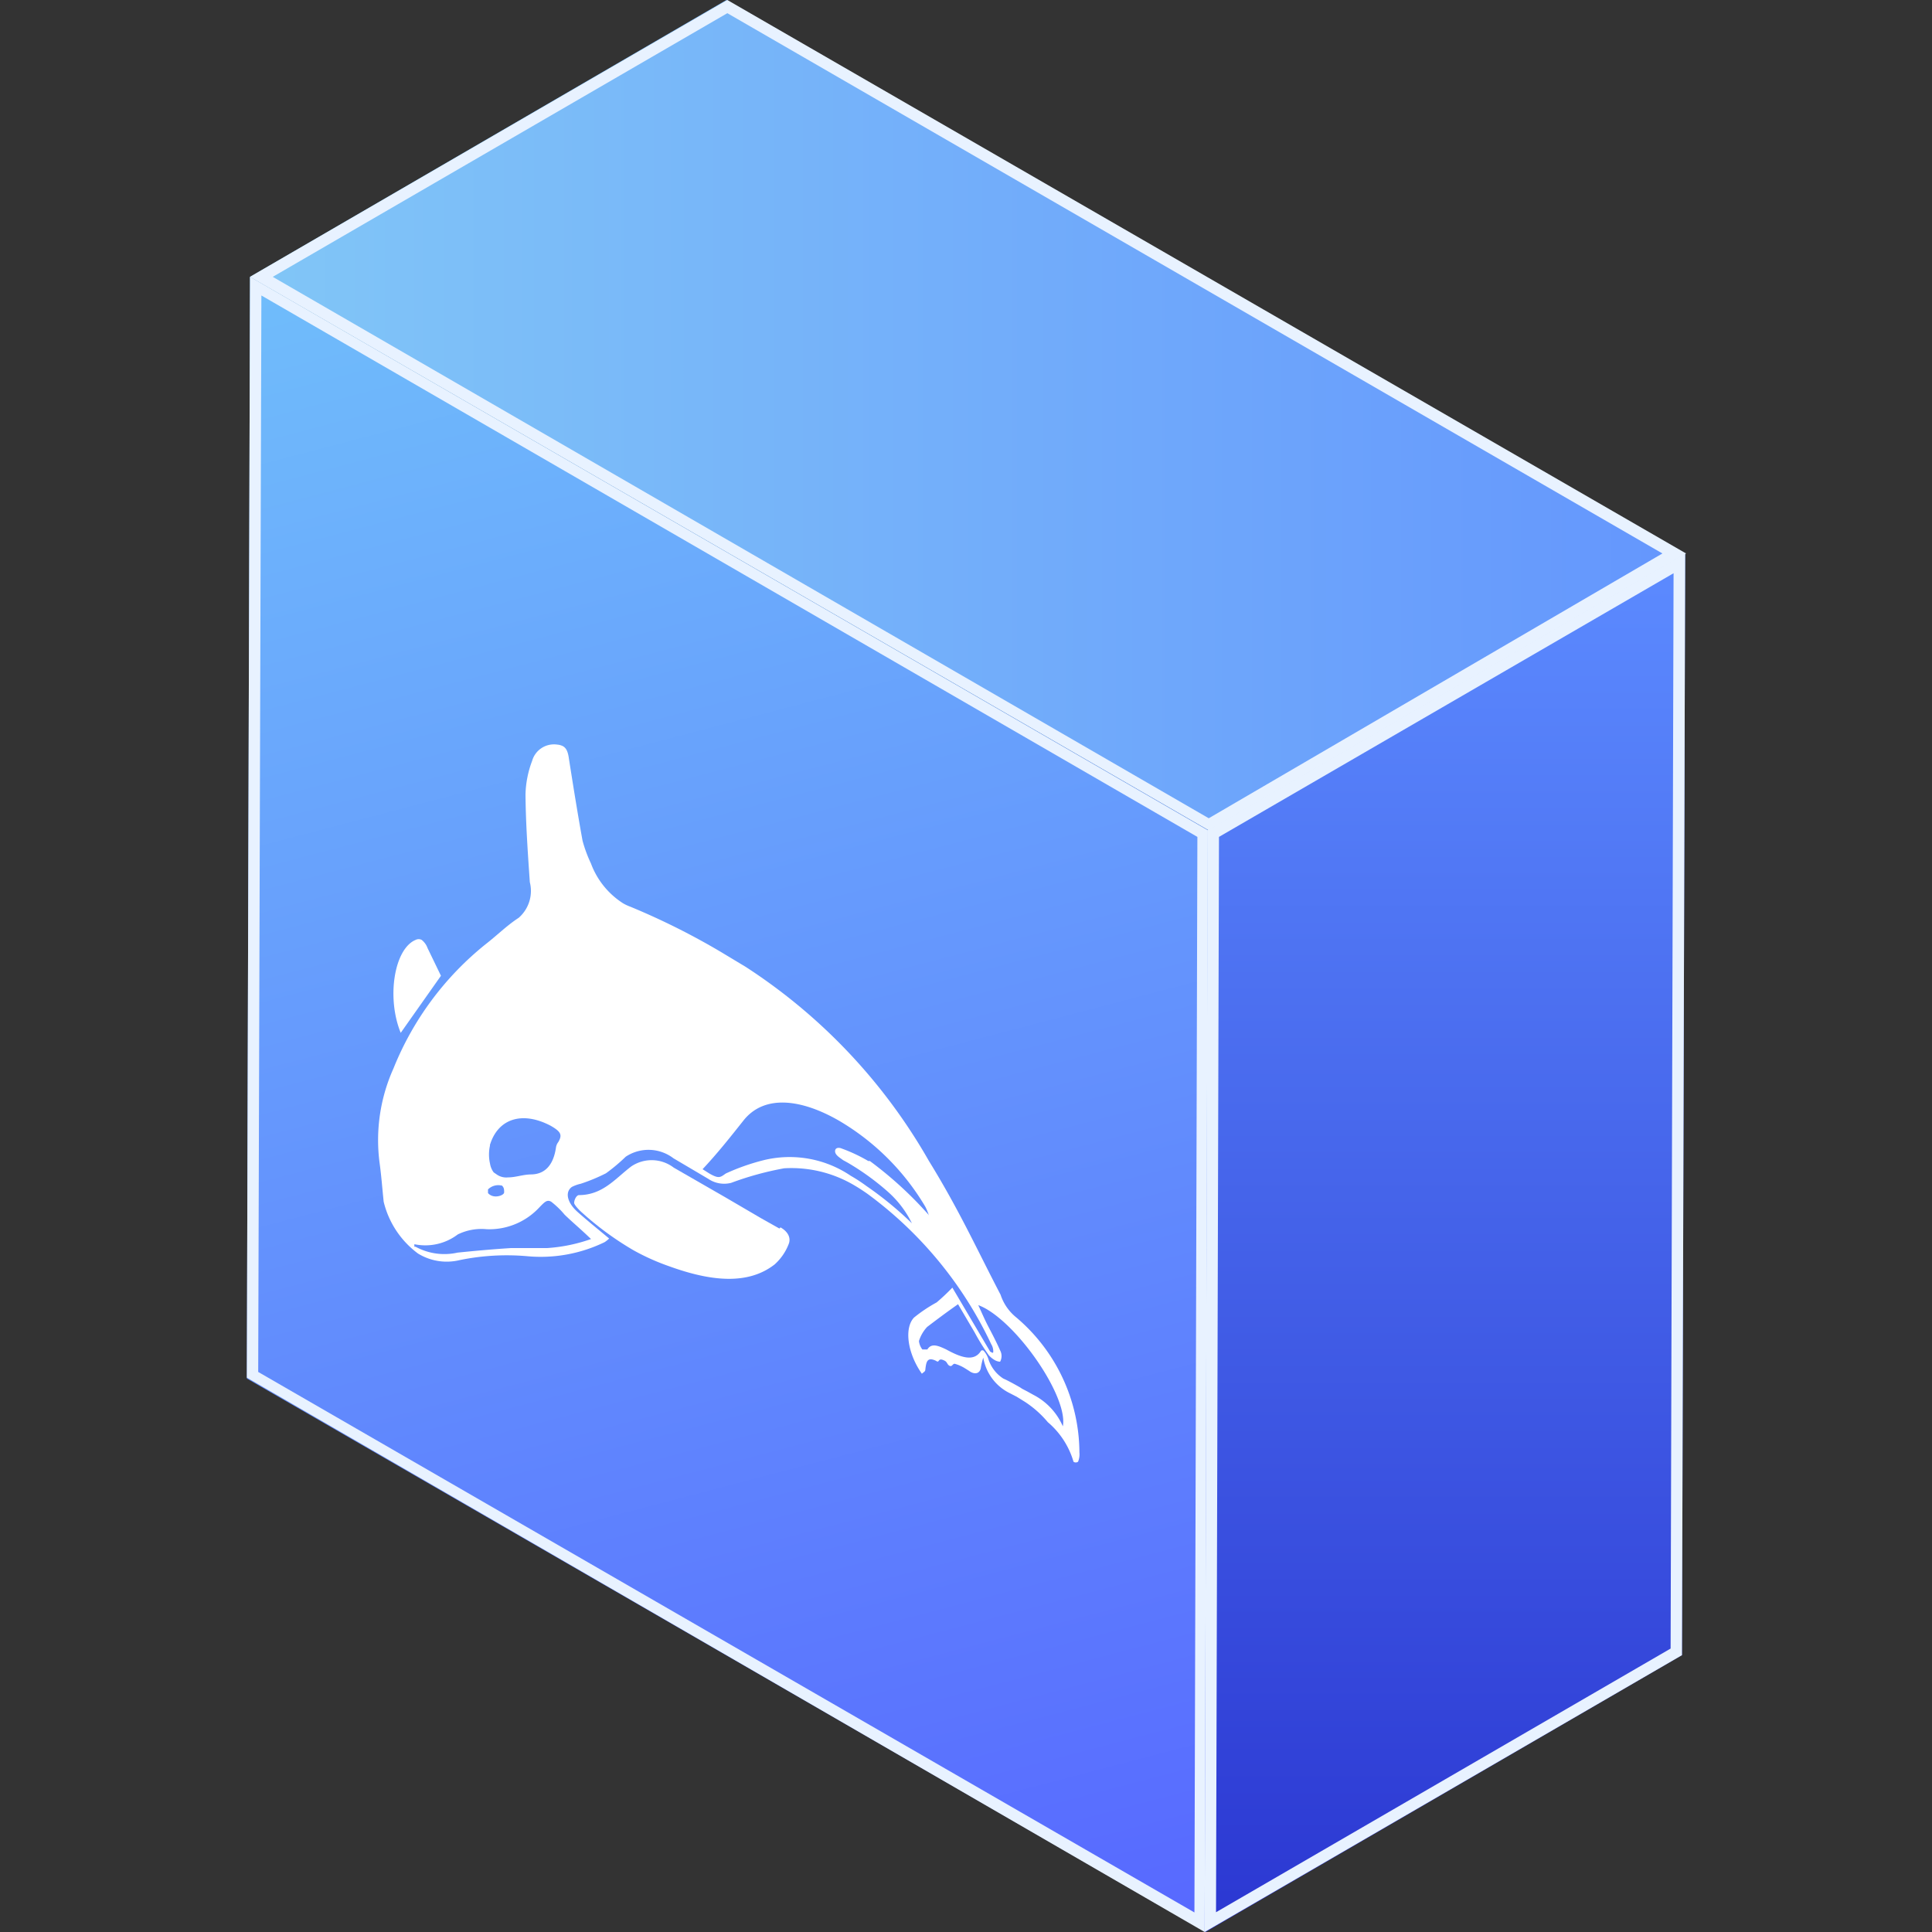 <svg id="图层_1" data-name="图层 1" xmlns="http://www.w3.org/2000/svg" xmlns:xlink="http://www.w3.org/1999/xlink" viewBox="0 0 85 85"><rect x="0" y="0" width="85" height="85" fill="#333333" stroke="none"/><defs><style>.cls-1{isolation:isolate;}.cls-2{fill:url(#未命名的渐变_46);}.cls-3{fill:url(#未命名的渐变_48);}.cls-4{fill:url(#未命名的渐变_55);}.cls-5{fill:#e8f2ff;}.cls-6{fill:#fff;}</style><linearGradient id="未命名的渐变_46" x1="21.73" y1="9.36" x2="42.31" y2="87.82" gradientUnits="userSpaceOnUse"><stop offset="0" stop-color="#70bdfb"/><stop offset="1" stop-color="#5768ff"/></linearGradient><linearGradient id="未命名的渐变_48" x1="63.59" y1="24.35" x2="63.59" y2="85" gradientUnits="userSpaceOnUse"><stop offset="0" stop-color="#5c8bff"/><stop offset="1" stop-color="#2b37d2"/></linearGradient><linearGradient id="未命名的渐变_55" x1="11" y1="18.27" x2="74.14" y2="18.27" gradientUnits="userSpaceOnUse"><stop offset="0" stop-color="#81c6f7"/><stop offset="1" stop-color="#6496fd"/></linearGradient></defs><title>Hbase</title><g class="cls-1"><polygon class="cls-2" points="53.18 36.53 53.04 85 10.86 60.65 11 12.18 53.18 36.53"/><polygon class="cls-3" points="53.18 36.53 74.14 24.35 74 72.82 53.04 85 53.18 36.53"/><polygon class="cls-4" points="11 12.18 31.96 0 74.14 24.35 53.18 36.53 11 12.18"/></g><g class="cls-1"><path class="cls-5" d="M11.5,13,52.68,36.82l-.13,47.32L11.36,60.36,11.5,13m-.5-.86-.14,48.47L53,85l.14-48.47L11,12.18Z"/><path class="cls-5" d="M73.63,25.22,73.5,72.53l-20,11.6.13-47.31,20-11.6m.5-.87-21,12.18L53,85,74,72.82l.14-48.47Z"/><path class="cls-5" d="M32,.58,73.14,24.35,53.18,36,12,12.18,32,.58M32,0,11,12.18,53.18,36.53l21-12.18L32,0Z"/></g><g class="cls-1"><path class="cls-6" d="M19.4,42.93l-1.77,2.51c-.63-1.54-.29-3.7.66-4.09a.29.29,0,0,1,.26,0,.8.8,0,0,1,.26.36Z"/><path class="cls-6" d="M34.34,54c.35.2.46.48.36.73a2.33,2.33,0,0,1-.62.9c-1.18.92-2.82.74-4.64.08A9.9,9.9,0,0,1,27.86,55a13.53,13.53,0,0,1-2.23-1.63c-.14-.12-.37-.36-.37-.45s.07-.31.2-.34c1.06,0,1.61-.73,2.31-1.26a1.6,1.6,0,0,1,1.87.05l0,0,2.26,1.3v0l1.59.93.8.45Z"/><path class="cls-6" d="M47.49,63.9a.85.85,0,0,1-.06.41.17.17,0,0,1-.2,0,3.6,3.6,0,0,0-1.13-1.74,4.57,4.57,0,0,0-1-.89l-.37-.23-.37-.19a2.14,2.14,0,0,1-1.1-1.53,3,3,0,0,0-.11.47c-.05.22-.24.28-.46.15l-.09-.06-.16-.1A1.71,1.71,0,0,0,42,60c-.09,0-.11.14-.22.09s-.1-.16-.21-.22c-.34-.18-.21.13-.39,0-.4-.19-.43.06-.47.39,0,.09-.1.12-.15.18-.63-.89-.79-2-.35-2.47a6.55,6.55,0,0,1,1-.67,9.43,9.43,0,0,0,.69-.65l1.66,2.81c.11.07.14.08.14,0a.6.6,0,0,0-.09-.32,17.37,17.37,0,0,0-5.45-6.62c-.2-.14-.4-.27-.59-.38a5.43,5.43,0,0,0-3.07-.74,13.67,13.67,0,0,0-2.33.64,1.24,1.24,0,0,1-1-.17l-.54-.32-1-.59a1.81,1.81,0,0,0-2.1-.07,7.94,7.94,0,0,1-.87.73,7.8,7.8,0,0,1-1.11.46,1.63,1.63,0,0,0-.39.14c-.32.23-.2.7.25,1.1s.9.76,1.39,1.17a1.28,1.28,0,0,1-.2.16,6.43,6.43,0,0,1-3.38.62,10.26,10.26,0,0,0-3,.17,2.41,2.41,0,0,1-1.83-.29,4,4,0,0,1-1.51-2.28c-.06-.57-.1-1.13-.18-1.71a7.68,7.68,0,0,1,.61-4.15,13.41,13.41,0,0,1,4.07-5.48c.49-.38.93-.82,1.44-1.15a1.57,1.57,0,0,0,.49-1.57c-.09-1.3-.18-2.6-.19-3.86a4.45,4.45,0,0,1,.29-1.47,1,1,0,0,1,1.11-.72.66.66,0,0,1,.25.07c.15.09.22.25.26.55.19,1.2.38,2.4.6,3.61a6,6,0,0,0,.37,1,3.53,3.53,0,0,0,1.41,1.75,1.87,1.87,0,0,0,.32.15,31.33,31.33,0,0,1,4,2l1.08.65a24.79,24.79,0,0,1,8.06,8.54c1.35,2.19,2.12,3.91,3.15,5.88a2.14,2.14,0,0,0,.69,1A7.83,7.83,0,0,1,47.49,63.9ZM40.87,53.48a2.6,2.6,0,0,0-.16-.39,10.72,10.72,0,0,0-3.79-3.78c-1.61-.93-3.28-1.2-4.22,0-.57.72-1.15,1.45-1.79,2.13l.3.19c.42.24.48.17.72,0a9.54,9.54,0,0,1,1.64-.58,4.8,4.8,0,0,1,3.86.68q.35.2.69.45a15.46,15.46,0,0,1,2,1.64,4.48,4.48,0,0,0-1.07-1.4,11.1,11.1,0,0,0-1.76-1.27l-.2-.11c-.13-.1-.35-.22-.35-.39s.18-.17.29-.12a6.93,6.93,0,0,1,1.17.55l.07,0a16.79,16.79,0,0,1,2.58,2.36M26,54.51c-.51-.49-.81-.73-1.16-1.07a3.73,3.73,0,0,0-.59-.57c-.18-.1-.28,0-.53.26a3,3,0,0,1-2.31.95,2.37,2.37,0,0,0-1.27.23,2.36,2.36,0,0,1-1.91.43s0,0,0,.11l.05,0a2.65,2.65,0,0,0,1.85.26c.78-.08,1.56-.15,2.35-.2.52,0,1.08,0,1.59,0a7.2,7.2,0,0,0,1.94-.4M46.75,62.8c.3-1.19-1.77-4.3-3.37-5.22a2.43,2.43,0,0,0-.34-.16c.16.35.28.63.42.9s.38.72.54,1.09a.52.52,0,0,1,0,.5.53.53,0,0,1-.25-.08,1,1,0,0,1-.25-.21,9.18,9.18,0,0,1-.62-1l-.73-1.24c-.5.35-.94.68-1.36,1a1.61,1.61,0,0,0-.36.62.72.72,0,0,0,.15.37h0c.05,0,.19,0,.22,0,.18-.29.47-.17.83,0,.62.34,1.22.57,1.53.06a.09.09,0,0,1,.12,0,1,1,0,0,1,.21.38,1.59,1.59,0,0,0,.65.84l.13.06c.2.1.4.21.61.33l.09.06.23.12.27.15a2.82,2.82,0,0,1,1.29,1.38M21.56,50.39a1.81,1.81,0,0,0,0,.81.87.87,0,0,0,.16.38l.16.11a.73.73,0,0,0,.47.11c.34,0,.63-.12,1-.13.63,0,1-.42,1.11-1.18a.5.5,0,0,1,.1-.24c.19-.32.12-.46-.33-.72-1.25-.66-2.33-.32-2.68.86m.52,1.77a.64.64,0,0,0-.6.17v.16a.39.39,0,0,0,.11.09c.24.14.6,0,.6-.12s0-.22-.11-.31"/></g></svg>